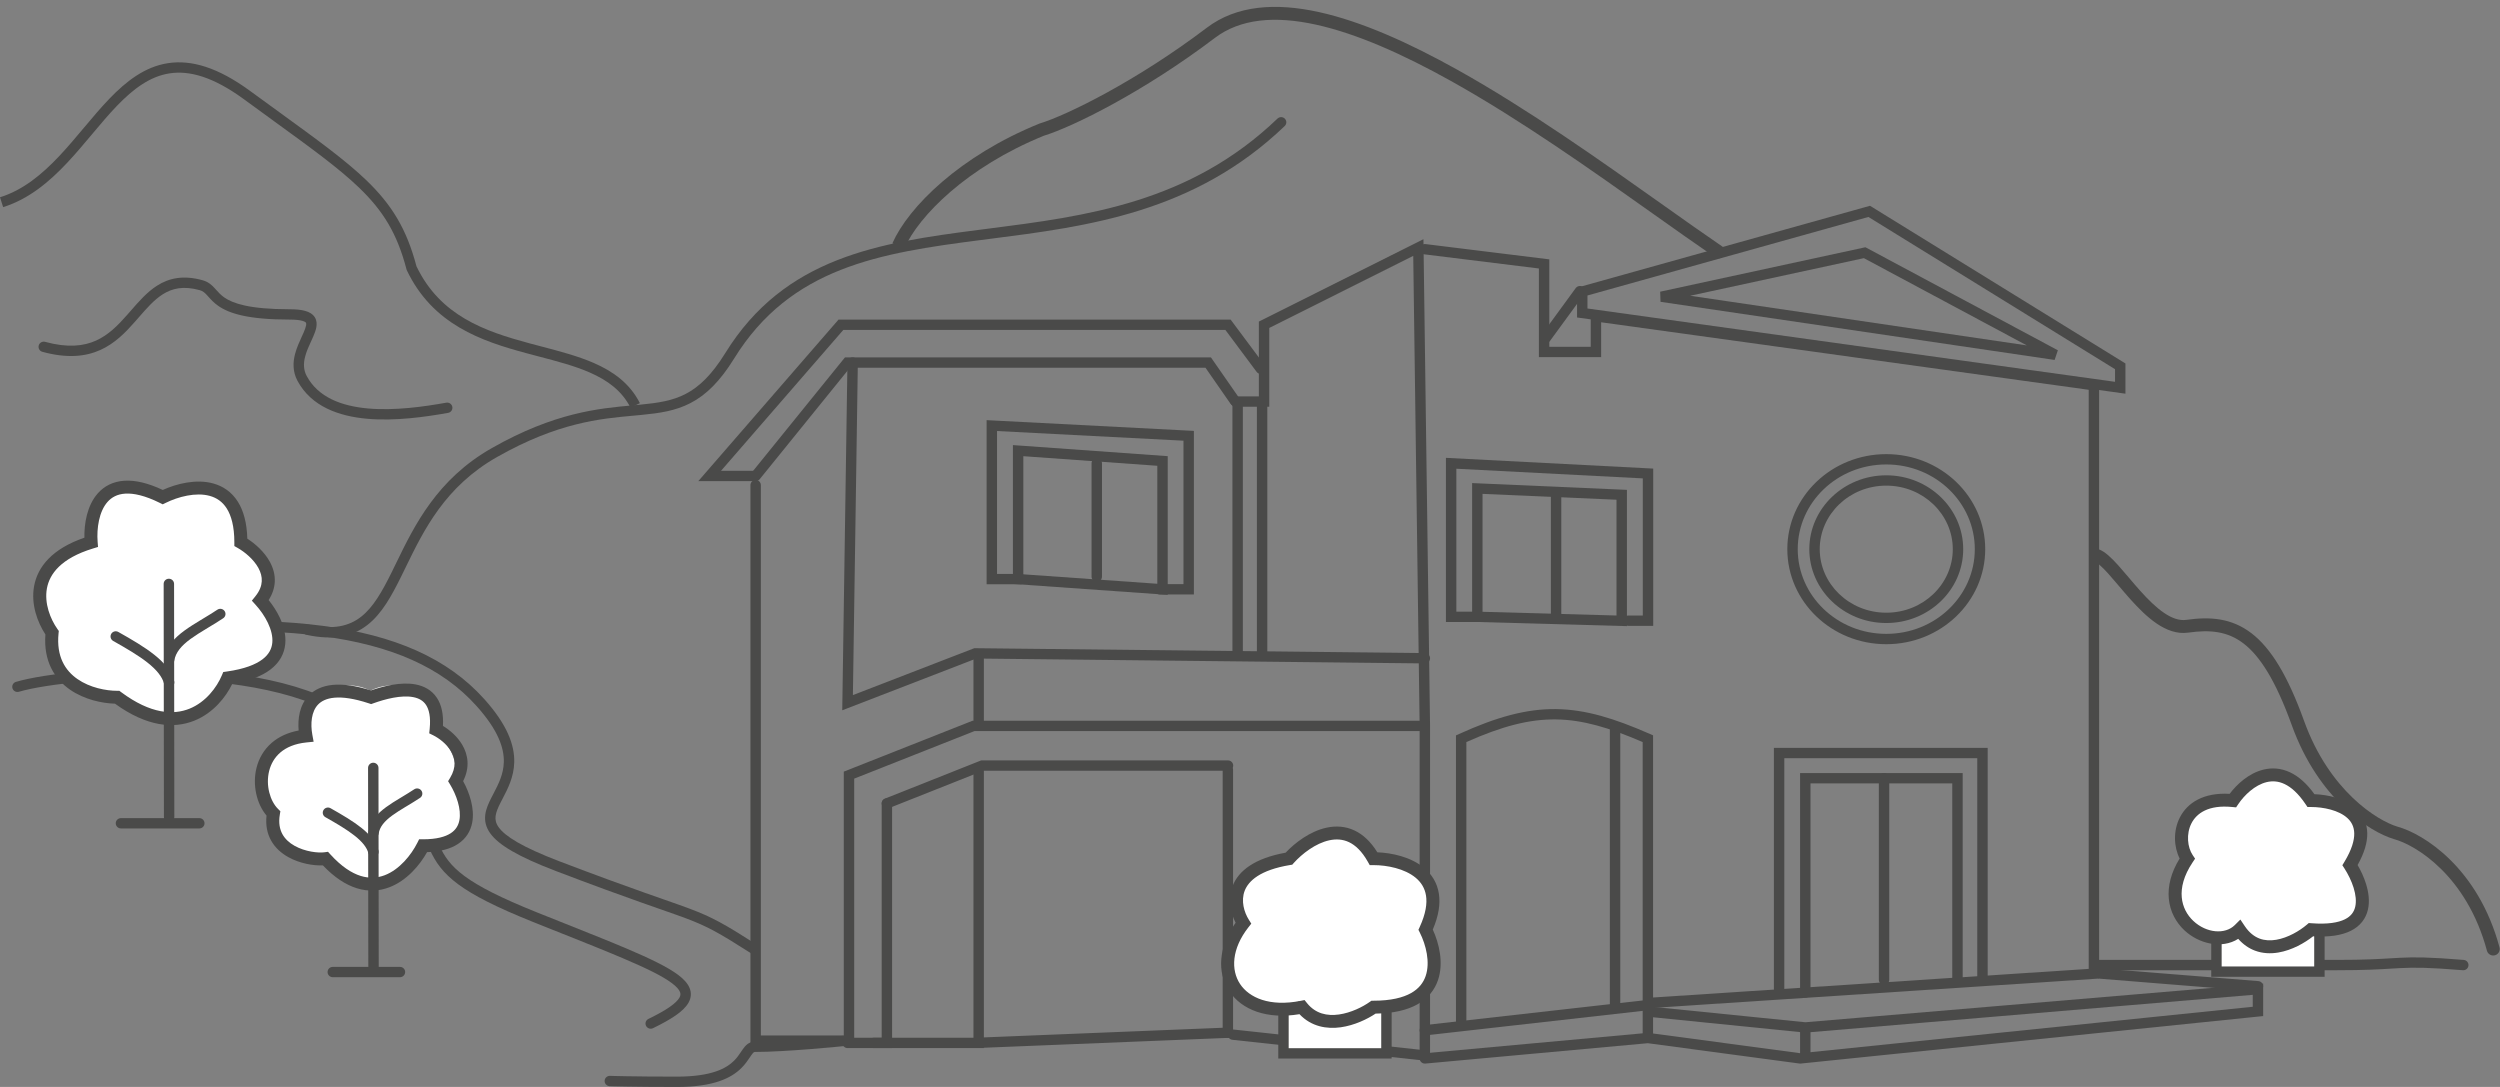 <svg width="138" height="60" viewBox="0 0 138 60" fill="none" xmlns="http://www.w3.org/2000/svg">
<rect x="0" y="0" width="138" height="60" fill="#808080" stroke="none"/>
<g clip-path="url(#clip0_114_1765)">
<path fill-rule="evenodd" clip-rule="evenodd" d="M46.287 17.641H67.93L69.828 20.187C69.922 20.313 69.895 20.492 69.767 20.585C69.64 20.679 69.46 20.652 69.365 20.526L67.64 18.211H46.551L39.802 25.987H41.669C41.828 25.987 41.956 26.115 41.956 26.272C41.956 26.43 41.828 26.557 41.669 26.557H38.548L46.287 17.641Z" fill="#4A4A49"/>
<path fill-rule="evenodd" clip-rule="evenodd" d="M54.023 36.065C54.182 36.065 54.31 36.193 54.31 36.35V39.829C54.31 39.986 54.182 40.114 54.023 40.114C53.864 40.114 53.735 39.986 53.735 39.829V36.35C53.735 36.193 53.864 36.065 54.023 36.065Z" fill="#4A4A49"/>
<path fill-rule="evenodd" clip-rule="evenodd" d="M78.574 13.204L78.939 40.074L78.939 40.075C78.939 40.076 78.939 40.077 78.939 40.078V58.579L68.027 57.397C67.87 57.38 67.755 57.239 67.773 57.083C67.79 56.926 67.932 56.813 68.09 56.83L78.364 57.943V40.356H53.791L47.152 42.98V57.726H41.424V26.779C41.424 26.621 41.553 26.493 41.712 26.493C41.871 26.493 41.999 26.621 41.999 26.779V57.156H46.577V42.594L53.68 39.786H78.36L78.011 14.124L70.064 18.102V22.452H68.202C68.043 22.452 67.915 22.324 67.915 22.167C67.915 22.009 68.043 21.882 68.202 21.882H69.489V17.75L78.574 13.204Z" fill="#4A4A49"/>
<path fill-rule="evenodd" clip-rule="evenodd" d="M78.367 13.721C78.386 13.565 78.53 13.454 78.687 13.473L85.522 14.317V19.145H87.808V17.135L115.872 21.021V54.016L90.675 55.672V40.963C88.812 40.158 87.358 39.731 85.892 39.712C84.425 39.693 82.916 40.082 80.944 40.961V56.493C80.944 56.651 80.816 56.778 80.657 56.778C80.498 56.778 80.369 56.651 80.369 56.493V40.594L80.537 40.518C82.63 39.568 84.272 39.121 85.9 39.142C87.526 39.163 89.108 39.652 91.079 40.516L91.25 40.591V55.062L115.297 53.482V21.517L88.383 17.79V19.715H84.947V14.821L78.616 14.039C78.459 14.02 78.347 13.877 78.367 13.721Z" fill="#4A4A49"/>
<path fill-rule="evenodd" clip-rule="evenodd" d="M47.07 19.729C47.229 19.731 47.356 19.861 47.353 20.018L47.08 38.369L53.783 35.78L78.655 36.051C78.814 36.053 78.941 36.182 78.939 36.339C78.938 36.497 78.807 36.623 78.649 36.621L53.888 36.351L46.492 39.208L46.779 20.01C46.781 19.852 46.911 19.727 47.07 19.729Z" fill="#4A4A49"/>
<path fill-rule="evenodd" clip-rule="evenodd" d="M46.641 19.729H66.844L68.382 21.941C68.472 22.07 68.439 22.248 68.308 22.337C68.177 22.427 67.998 22.394 67.908 22.264L66.542 20.299H46.916L41.936 26.451C41.837 26.573 41.656 26.593 41.532 26.494C41.408 26.396 41.388 26.216 41.488 26.094L46.641 19.729Z" fill="#4A4A49"/>
<path fill-rule="evenodd" clip-rule="evenodd" d="M55.913 24.569L64.458 25.18V32.836L55.913 32.233V24.569ZM56.488 25.182V31.702L63.883 32.224V25.711L56.488 25.182Z" fill="#4A4A49"/>
<path fill-rule="evenodd" clip-rule="evenodd" d="M81.261 26.666L89.806 27.04V34.562L81.261 34.326V26.666ZM81.836 27.262V33.771L89.231 33.976V27.585L81.836 27.262Z" fill="#4A4A49"/>
<path fill-rule="evenodd" clip-rule="evenodd" d="M103.224 11.359L117.324 20.063V21.732L87.053 17.525V15.878L103.224 11.359ZM87.628 16.31V17.029L116.749 21.076V20.379L103.136 11.976L87.628 16.31Z" fill="#4A4A49"/>
<path fill-rule="evenodd" clip-rule="evenodd" d="M102.971 13.648L113.594 19.336L113.415 19.869L91.661 16.661L91.642 16.101L102.971 13.648ZM93.297 16.326L111.879 19.066L102.886 14.25L93.297 16.326Z" fill="#4A4A49"/>
<path fill-rule="evenodd" clip-rule="evenodd" d="M48.956 44.07C49.115 44.07 49.244 44.197 49.244 44.355V57.855H46.786C46.627 57.855 46.498 57.727 46.498 57.569C46.498 57.412 46.627 57.284 46.786 57.284H48.669V44.355C48.669 44.197 48.797 44.07 48.956 44.07Z" fill="#4A4A49"/>
<path fill-rule="evenodd" clip-rule="evenodd" d="M54.161 41.974H67.785C67.944 41.974 68.073 42.102 68.073 42.259C68.073 42.417 67.944 42.544 67.785 42.544H54.272L49.063 44.612C48.916 44.671 48.748 44.6 48.689 44.454C48.63 44.307 48.702 44.141 48.849 44.083L54.161 41.974Z" fill="#4A4A49"/>
<path fill-rule="evenodd" clip-rule="evenodd" d="M54.023 42.188C54.182 42.188 54.31 42.316 54.31 42.473V57.854H48.23C48.072 57.854 47.943 57.727 47.943 57.569C47.943 57.412 48.072 57.284 48.23 57.284H53.735V42.473C53.735 42.316 53.864 42.188 54.023 42.188Z" fill="#4A4A49"/>
<path fill-rule="evenodd" clip-rule="evenodd" d="M54.461 23.192L65.903 23.785V32.815H64.027C63.868 32.815 63.739 32.688 63.739 32.53C63.739 32.373 63.868 32.245 64.027 32.245H65.328V24.326L55.036 23.793V31.682H56.337C56.496 31.682 56.624 31.809 56.624 31.967C56.624 32.124 56.496 32.252 56.337 32.252H54.461V23.192Z" fill="#4A4A49"/>
<path fill-rule="evenodd" clip-rule="evenodd" d="M79.816 25.273L91.257 25.866V34.547H89.885C89.726 34.547 89.597 34.42 89.597 34.262C89.597 34.105 89.726 33.977 89.885 33.977H90.682V26.407L80.391 25.874V33.763H81.692C81.85 33.763 81.979 33.891 81.979 34.048C81.979 34.206 81.85 34.334 81.692 34.334H79.816V25.273Z" fill="#4A4A49"/>
<path fill-rule="evenodd" clip-rule="evenodd" d="M99.364 42.673H108.34V54.084C108.34 54.242 108.212 54.369 108.053 54.369C107.894 54.369 107.765 54.242 107.765 54.084V43.243H99.939V54.783C99.939 54.94 99.81 55.068 99.651 55.068C99.493 55.068 99.364 54.94 99.364 54.783V42.673Z" fill="#4A4A49"/>
<path fill-rule="evenodd" clip-rule="evenodd" d="M97.919 41.283H109.72V54.084C109.72 54.242 109.591 54.369 109.433 54.369C109.274 54.369 109.145 54.242 109.145 54.084V41.853H98.494V54.783C98.494 54.94 98.366 55.068 98.207 55.068C98.048 55.068 97.919 54.94 97.919 54.783V41.283Z" fill="#4A4A49"/>
<path fill-rule="evenodd" clip-rule="evenodd" d="M124.927 54.294V56.087L99.367 58.712L90.957 57.585L78.678 58.709C78.52 58.723 78.38 58.608 78.365 58.451C78.351 58.294 78.467 58.155 78.625 58.141L90.675 57.039V55.522L99.654 56.428L124.927 54.294ZM91.25 57.049L99.376 58.138L124.352 55.573V54.915L99.649 57.001L91.25 56.153V57.049Z" fill="#4A4A49"/>
<path fill-rule="evenodd" clip-rule="evenodd" d="M99.651 56.586C99.81 56.586 99.939 56.714 99.939 56.871V58.261C99.939 58.418 99.81 58.546 99.651 58.546C99.493 58.546 99.364 58.418 99.364 58.261V56.871C99.364 56.714 99.493 56.586 99.651 56.586Z" fill="#4A4A49"/>
<path fill-rule="evenodd" clip-rule="evenodd" d="M91.248 55.449C91.266 55.605 91.153 55.746 90.995 55.764L78.684 57.154C78.526 57.172 78.384 57.059 78.366 56.903C78.348 56.747 78.462 56.605 78.619 56.587L90.93 55.198C91.088 55.18 91.23 55.292 91.248 55.449Z" fill="#4A4A49"/>
<path fill-rule="evenodd" clip-rule="evenodd" d="M115.665 53.719C115.677 53.562 115.816 53.445 115.974 53.458L124.663 54.157C124.821 54.169 124.939 54.307 124.926 54.464C124.914 54.621 124.775 54.737 124.617 54.725L115.928 54.026C115.77 54.014 115.652 53.876 115.665 53.719Z" fill="#4A4A49"/>
<path fill-rule="evenodd" clip-rule="evenodd" d="M104 42.673C104.158 42.673 104.287 42.8 104.287 42.958V54.084C104.287 54.242 104.158 54.369 104 54.369C103.841 54.369 103.712 54.242 103.712 54.084V42.958C103.712 42.8 103.841 42.673 104 42.673Z" fill="#4A4A49"/>
<path fill-rule="evenodd" clip-rule="evenodd" d="M60.541 25.289C60.7 25.289 60.829 25.416 60.829 25.574V31.832C60.829 31.989 60.7 32.117 60.541 32.117C60.382 32.117 60.254 31.989 60.254 31.832V25.574C60.254 25.416 60.382 25.289 60.541 25.289Z" fill="#4A4A49"/>
<path fill-rule="evenodd" clip-rule="evenodd" d="M85.896 27.028C86.055 27.028 86.183 27.155 86.183 27.313V33.92C86.183 34.078 86.055 34.205 85.896 34.205C85.737 34.205 85.609 34.078 85.609 33.92V27.313C85.609 27.155 85.737 27.028 85.896 27.028Z" fill="#4A4A49"/>
<path fill-rule="evenodd" clip-rule="evenodd" d="M68.066 56.995C68.072 57.152 67.949 57.285 67.79 57.291L54.035 57.847C53.876 57.853 53.742 57.731 53.736 57.574C53.729 57.416 53.852 57.284 54.011 57.277L67.767 56.721C67.925 56.715 68.059 56.837 68.066 56.995Z" fill="#4A4A49"/>
<path fill-rule="evenodd" clip-rule="evenodd" d="M87.38 15.842C87.508 15.934 87.537 16.113 87.444 16.24L85.554 18.827C85.461 18.955 85.281 18.983 85.152 18.891C85.024 18.799 84.995 18.62 85.088 18.493L86.978 15.905C87.072 15.778 87.251 15.749 87.38 15.842Z" fill="#4A4A49"/>
<path fill-rule="evenodd" clip-rule="evenodd" d="M104.122 25.638C101.404 25.638 99.235 27.75 99.235 30.314C99.235 32.878 101.404 34.989 104.122 34.989C106.839 34.989 109.009 32.878 109.009 30.314C109.009 27.75 106.839 25.638 104.122 25.638ZM98.66 30.314C98.66 27.418 101.104 25.068 104.122 25.068C107.139 25.068 109.584 27.418 109.584 30.314C109.584 33.209 107.139 35.56 104.122 35.56C101.104 35.56 98.66 33.209 98.66 30.314Z" fill="#4A4A49"/>
<path fill-rule="evenodd" clip-rule="evenodd" d="M104.122 26.807C102.08 26.807 100.449 28.398 100.449 30.314C100.449 32.229 102.08 33.821 104.122 33.821C106.164 33.821 107.794 32.236 107.794 30.314C107.794 28.398 106.164 26.807 104.122 26.807ZM99.874 30.314C99.874 28.067 101.78 26.237 104.122 26.237C106.464 26.237 108.369 28.067 108.369 30.314C108.369 32.569 106.463 34.391 104.122 34.391C101.78 34.391 99.874 32.561 99.874 30.314Z" fill="#4A4A49"/>
<path fill-rule="evenodd" clip-rule="evenodd" d="M89.152 39.879C89.31 39.879 89.439 40.007 89.439 40.164V55.474C89.439 55.632 89.31 55.759 89.152 55.759C88.993 55.759 88.864 55.632 88.864 55.474V40.164C88.864 40.007 88.993 39.879 89.152 39.879Z" fill="#4A4A49"/>
<path fill-rule="evenodd" clip-rule="evenodd" d="M67.778 42.209C67.937 42.209 68.066 42.337 68.066 42.495V57.006C68.066 57.164 67.937 57.291 67.778 57.291C67.619 57.291 67.491 57.164 67.491 57.006V42.495C67.491 42.337 67.619 42.209 67.778 42.209Z" fill="#4A4A49"/>
<path fill-rule="evenodd" clip-rule="evenodd" d="M68.317 22.003C68.476 22.003 68.605 22.131 68.605 22.288V36.016C68.605 36.173 68.476 36.301 68.317 36.301C68.159 36.301 68.03 36.173 68.03 36.016V22.288C68.03 22.131 68.159 22.003 68.317 22.003Z" fill="#4A4A49"/>
<path fill-rule="evenodd" clip-rule="evenodd" d="M69.668 22.003C69.827 22.003 69.956 22.131 69.956 22.288V36.016C69.956 36.173 69.827 36.301 69.668 36.301C69.51 36.301 69.381 36.173 69.381 36.016V22.288C69.381 22.131 69.51 22.003 69.668 22.003Z" fill="#4A4A49"/>
<path fill-rule="evenodd" clip-rule="evenodd" d="M70.924 6.552C71.035 6.665 71.032 6.845 70.918 6.955C65.927 11.743 60.037 12.496 54.648 13.185C54.474 13.207 54.3 13.229 54.127 13.252C48.573 13.966 43.642 14.747 40.527 19.786C39.736 21.066 38.965 21.808 38.118 22.248C37.278 22.685 36.392 22.808 35.421 22.902C35.276 22.916 35.127 22.93 34.976 22.944C33.116 23.113 30.795 23.325 27.445 25.223L27.445 25.223C24.567 26.853 23.398 29.253 22.393 31.316C22.309 31.489 22.226 31.66 22.143 31.827C21.614 32.896 21.079 33.876 20.283 34.497C19.463 35.137 18.405 35.367 16.906 35.04C16.751 35.006 16.653 34.854 16.687 34.7C16.721 34.546 16.875 34.449 17.03 34.483C18.405 34.783 19.275 34.558 19.928 34.048C20.606 33.52 21.092 32.657 21.627 31.576C21.71 31.408 21.794 31.235 21.879 31.059C22.881 29.001 24.122 26.449 27.16 24.728L27.302 24.975L27.16 24.728C30.619 22.768 33.04 22.547 34.922 22.376C35.073 22.362 35.221 22.349 35.365 22.335C36.332 22.241 37.118 22.124 37.851 21.743C38.579 21.364 39.282 20.71 40.037 19.488L40.037 19.488C43.311 14.191 48.524 13.397 54.053 12.686C54.213 12.665 54.373 12.645 54.534 12.624C59.948 11.932 65.666 11.2 70.518 6.545C70.632 6.436 70.814 6.439 70.924 6.552Z" fill="#4A4A49"/>
<path fill-rule="evenodd" clip-rule="evenodd" d="M5.539 19.319C4.715 19.69 3.695 19.79 2.338 19.42C2.185 19.378 2.095 19.221 2.138 19.069C2.18 18.917 2.338 18.828 2.491 18.87C3.743 19.212 4.622 19.106 5.301 18.8C5.992 18.489 6.511 17.958 7.023 17.377C7.091 17.3 7.159 17.222 7.228 17.143C7.662 16.644 8.116 16.122 8.666 15.771C9.329 15.347 10.125 15.173 11.189 15.471L11.189 15.471C11.514 15.562 11.704 15.747 11.864 15.923C11.889 15.95 11.913 15.977 11.937 16.004C12.067 16.149 12.188 16.285 12.383 16.421C12.839 16.738 13.738 17.071 15.983 17.071C16.343 17.071 16.63 17.099 16.852 17.163C17.075 17.226 17.265 17.334 17.378 17.515C17.491 17.697 17.492 17.897 17.461 18.069C17.43 18.239 17.36 18.418 17.286 18.588C17.247 18.676 17.207 18.764 17.167 18.852C17.043 19.121 16.919 19.392 16.844 19.682C16.747 20.053 16.744 20.412 16.934 20.763C17.562 21.923 18.831 22.415 20.318 22.548C21.8 22.679 23.421 22.445 24.636 22.228C24.792 22.201 24.941 22.304 24.969 22.459C24.997 22.613 24.894 22.762 24.737 22.79C23.516 23.008 21.831 23.255 20.267 23.116C18.709 22.977 17.193 22.446 16.427 21.033L16.427 21.033C16.147 20.515 16.168 19.997 16.287 19.54C16.377 19.196 16.53 18.861 16.657 18.584C16.694 18.505 16.728 18.43 16.758 18.362C16.829 18.197 16.876 18.069 16.895 17.967C16.913 17.867 16.898 17.829 16.889 17.814C16.879 17.799 16.842 17.753 16.694 17.711C16.546 17.669 16.319 17.641 15.983 17.641C13.701 17.641 12.656 17.307 12.053 16.888C11.798 16.711 11.63 16.521 11.5 16.375C11.478 16.35 11.457 16.327 11.437 16.305C11.299 16.153 11.2 16.067 11.032 16.019C10.123 15.765 9.498 15.917 8.977 16.25C8.503 16.553 8.11 17.003 7.67 17.508C7.6 17.588 7.529 17.67 7.456 17.753C6.94 18.338 6.351 18.954 5.539 19.319Z" fill="#4A4A49"/>
<path fill-rule="evenodd" clip-rule="evenodd" d="M132.012 53.467C131.354 53.507 130.539 53.557 129.017 53.557H115.771C115.613 53.557 115.484 53.429 115.484 53.272C115.484 53.114 115.613 52.986 115.771 52.986H129.017C130.52 52.986 131.317 52.938 131.974 52.898C132.15 52.888 132.316 52.878 132.483 52.869C133.282 52.829 134.078 52.83 135.997 52.987C136.155 53.001 136.273 53.138 136.26 53.295C136.247 53.452 136.108 53.569 135.95 53.556C134.046 53.4 133.278 53.4 132.512 53.439C132.35 53.447 132.187 53.457 132.012 53.467Z" fill="#4A4A49"/>
<path fill-rule="evenodd" clip-rule="evenodd" d="M46.827 57.433C46.844 57.59 46.729 57.73 46.571 57.746L46.541 57.462L46.512 57.179C46.67 57.163 46.811 57.276 46.827 57.433ZM46.512 57.179L46.541 57.462L46.571 57.746L46.535 57.75L46.432 57.76C46.342 57.769 46.213 57.781 46.052 57.796C45.73 57.827 45.282 57.867 44.78 57.907C43.779 57.987 42.551 58.068 41.669 58.068C41.636 58.068 41.597 58.069 41.471 58.248C41.449 58.28 41.424 58.317 41.397 58.358C41.289 58.519 41.142 58.738 40.931 58.95C40.377 59.504 39.406 60 37.364 60C36.101 60 35.174 59.989 34.562 59.978C34.256 59.973 34.029 59.968 33.879 59.964C33.803 59.962 33.747 59.96 33.709 59.959L33.667 59.957L33.653 59.957C33.494 59.951 33.37 59.819 33.375 59.661C33.381 59.504 33.515 59.381 33.673 59.387C33.673 59.387 33.673 59.387 33.673 59.387L33.686 59.388L33.727 59.389C33.764 59.39 33.819 59.392 33.894 59.394C34.043 59.398 34.268 59.403 34.572 59.408C35.181 59.419 36.104 59.43 37.364 59.43C39.31 59.43 40.111 58.96 40.522 58.548C40.69 58.38 40.797 58.221 40.903 58.063C40.935 58.016 40.967 57.969 41 57.922C41.129 57.738 41.32 57.498 41.669 57.498C42.526 57.498 43.734 57.419 44.734 57.339C45.233 57.299 45.678 57.259 45.998 57.229C46.157 57.214 46.286 57.201 46.375 57.192L46.477 57.182L46.512 57.179Z" fill="#4A4A49"/>
<path d="M70.84 54.255C70.897 54.319 70.955 54.384 71.019 54.448C71.551 54.975 72.399 55.496 73.686 55.496C74.972 55.496 75.82 54.975 76.352 54.448C76.417 54.384 76.474 54.319 76.532 54.255V58.147H70.847V54.255H70.84Z" fill="white"/>
<path fill-rule="evenodd" clip-rule="evenodd" d="M76.819 53.505V58.432H70.56V54.372L70.2 53.97H71.135V54.154C71.163 54.185 71.192 54.216 71.223 54.246C71.71 54.729 72.488 55.21 73.686 55.21C74.884 55.21 75.662 54.729 76.149 54.246C76.207 54.189 76.259 54.131 76.317 54.066L76.819 53.505ZM71.135 54.932V57.862H76.244V54.927C75.666 55.389 74.835 55.781 73.686 55.781C72.541 55.781 71.713 55.392 71.135 54.932Z" fill="#4A4A49"/>
<path d="M122.34 50.292C122.398 50.349 122.462 50.413 122.534 50.477C123.066 50.941 123.914 51.39 125.186 51.39C126.458 51.39 127.306 50.941 127.838 50.477C127.91 50.413 127.974 50.356 128.032 50.292V53.635H122.347V50.292H122.34Z" fill="white"/>
<path fill-rule="evenodd" clip-rule="evenodd" d="M128.319 49.542V53.92H122.06V50.418L121.646 50.007H122.635V50.181C122.664 50.209 122.694 50.237 122.725 50.265C123.209 50.685 123.99 51.105 125.186 51.105C126.382 51.105 127.163 50.685 127.647 50.265L127.65 50.262C127.723 50.197 127.773 50.152 127.817 50.103L128.319 49.542ZM127.744 50.915C127.164 51.33 126.332 51.675 125.186 51.675C124.045 51.675 123.215 51.332 122.635 50.92V53.35H127.744V50.915Z" fill="#4A4A49"/>
<path fill-rule="evenodd" clip-rule="evenodd" d="M73.75 46.201C74.742 46.201 75.605 46.714 76.064 47.47C76.18 47.456 76.294 47.449 76.409 47.449C77.876 47.449 79.069 48.568 79.069 49.943C79.069 50.535 78.853 51.076 78.487 51.504C78.853 51.932 79.069 52.473 79.069 53.065C79.069 54.441 77.883 55.56 76.409 55.56C76.136 55.56 75.878 55.524 75.633 55.453C75.152 55.902 74.491 56.187 73.758 56.187C72.924 56.187 72.184 55.831 71.695 55.267C71.321 55.46 70.89 55.567 70.437 55.567C68.971 55.567 67.778 54.448 67.778 53.072C67.778 52.288 68.159 51.597 68.756 51.133C68.554 50.784 68.439 50.378 68.439 49.95C68.439 48.575 69.625 47.456 71.099 47.456C71.213 47.456 71.329 47.456 71.443 47.477C71.903 46.721 72.766 46.208 73.758 46.208L73.75 46.201Z" fill="white"/>
<path fill-rule="evenodd" clip-rule="evenodd" d="M73.381 46.384C72.618 46.548 71.872 47.129 71.417 47.635L71.333 47.73L71.208 47.75C69.545 48.025 68.916 48.633 68.708 49.166C68.492 49.724 68.672 50.351 68.938 50.773L69.071 50.985L68.917 51.181C67.977 52.38 67.945 53.549 68.449 54.313C68.954 55.079 70.092 55.584 71.797 55.246L72.011 55.203L72.148 55.373C72.621 55.959 73.256 56.092 73.91 56C74.578 55.906 75.225 55.579 75.611 55.305L75.705 55.239H75.82C76.787 55.239 77.448 55.067 77.891 54.818C78.326 54.572 78.571 54.242 78.696 53.877C78.956 53.118 78.715 52.156 78.374 51.478L78.297 51.326L78.368 51.171C78.708 50.429 78.783 49.864 78.716 49.438C78.65 49.019 78.443 48.701 78.149 48.455C77.539 47.946 76.562 47.755 75.82 47.755L75.609 47.755L75.506 47.572C75.173 46.978 74.811 46.652 74.464 46.487C74.118 46.324 73.753 46.304 73.381 46.384ZM76.029 47.047C75.665 46.458 75.241 46.066 74.773 45.844C74.258 45.6 73.725 45.58 73.229 45.687C72.308 45.885 71.48 46.524 70.966 47.068C69.26 47.375 68.367 48.062 68.038 48.91C67.751 49.648 67.933 50.404 68.206 50.936C67.266 52.25 67.163 53.665 67.848 54.703C68.538 55.751 69.941 56.28 71.731 55.983C72.391 56.678 73.243 56.813 74.011 56.706C74.768 56.599 75.475 56.257 75.933 55.951C76.923 55.938 77.682 55.755 78.246 55.438C78.839 55.104 79.196 54.632 79.376 54.106C79.704 53.151 79.434 52.062 79.09 51.313C79.415 50.552 79.515 49.894 79.426 49.329C79.331 48.719 79.022 48.252 78.612 47.91C77.88 47.299 76.827 47.079 76.029 47.047Z" fill="#4A4A49"/>
<path fill-rule="evenodd" clip-rule="evenodd" d="M125.466 42.979C126.379 42.979 127.177 43.45 127.594 44.148C127.694 44.134 127.802 44.127 127.91 44.127C129.261 44.127 130.353 45.153 130.353 46.422C130.353 46.963 130.152 47.462 129.814 47.854C130.152 48.246 130.353 48.745 130.353 49.287C130.353 50.556 129.261 51.582 127.91 51.582C127.658 51.582 127.421 51.547 127.198 51.482C126.753 51.896 126.142 52.152 125.466 52.152C124.697 52.152 124.022 51.824 123.569 51.304C123.224 51.475 122.829 51.575 122.412 51.575C121.061 51.575 119.968 50.549 119.968 49.28C119.968 48.56 120.321 47.919 120.874 47.498C120.687 47.177 120.579 46.807 120.579 46.407C120.579 45.139 121.672 44.112 123.023 44.112C123.131 44.112 123.238 44.112 123.339 44.134C123.756 43.435 124.554 42.965 125.466 42.965V42.979Z" fill="white"/>
<path fill-rule="evenodd" clip-rule="evenodd" d="M10.365 37.535C6.368 37.312 2.493 37.756 1.045 38.185C0.893 38.23 0.733 38.144 0.688 37.993C0.642 37.842 0.729 37.684 0.881 37.639C2.415 37.184 6.363 36.74 10.398 36.966C12.419 37.079 14.477 37.361 16.276 37.899C18.071 38.437 19.639 39.239 20.644 40.414L20.644 40.414C22.009 42.012 22.765 43.247 23.254 44.255C23.498 44.758 23.674 45.201 23.826 45.598C23.855 45.675 23.884 45.751 23.911 45.824C24.027 46.129 24.13 46.4 24.245 46.656C24.525 47.274 24.875 47.793 25.641 48.359C26.419 48.934 27.63 49.558 29.638 50.363C30.18 50.58 30.696 50.786 31.186 50.981C32.518 51.512 33.661 51.967 34.608 52.369C35.896 52.917 36.852 53.379 37.431 53.812C37.72 54.029 37.946 54.26 38.058 54.52C38.179 54.799 38.156 55.082 38.006 55.349C37.865 55.599 37.617 55.829 37.298 56.051C36.975 56.276 36.556 56.508 36.046 56.756C35.903 56.826 35.731 56.767 35.661 56.626C35.591 56.484 35.65 56.314 35.793 56.244C36.291 56.002 36.68 55.785 36.968 55.584C37.26 55.381 37.425 55.211 37.504 55.071C37.573 54.948 37.575 54.85 37.53 54.745C37.475 54.619 37.343 54.461 37.085 54.267C36.569 53.881 35.676 53.444 34.381 52.894C33.441 52.494 32.307 52.042 30.978 51.513C30.486 51.317 29.968 51.11 29.423 50.892C27.403 50.082 26.137 49.436 25.297 48.816C24.444 48.186 24.035 47.586 23.721 46.89C23.597 46.615 23.486 46.324 23.37 46.017C23.343 45.946 23.316 45.873 23.288 45.8C23.139 45.409 22.969 44.984 22.736 44.502C22.27 43.542 21.542 42.347 20.206 40.783C19.303 39.728 17.856 38.968 16.11 38.445C14.369 37.924 12.359 37.647 10.365 37.535Z" fill="#4A4A49"/>
<path fill-rule="evenodd" clip-rule="evenodd" d="M17.724 35.109C13.844 34.603 8.907 34.82 2.736 35.543L2.668 34.977C8.852 34.253 13.846 34.028 17.799 34.544C21.755 35.059 24.696 36.32 26.734 38.592C27.999 40.001 28.408 41.122 28.386 42.075C28.367 42.897 28.021 43.556 27.745 44.084C27.706 44.157 27.669 44.228 27.635 44.296C27.486 44.588 27.386 44.824 27.358 45.042C27.332 45.245 27.368 45.443 27.528 45.666C27.696 45.902 28.007 46.173 28.552 46.489C29.094 46.803 29.849 47.15 30.884 47.546C32.966 48.341 34.456 48.879 35.577 49.276C35.959 49.411 36.3 49.53 36.608 49.638C37.199 49.844 37.666 50.008 38.069 50.159C39.314 50.628 39.969 50.993 41.81 52.169L41.499 52.649C39.668 51.479 39.053 51.139 37.865 50.692C37.468 50.543 37.011 50.383 36.426 50.179C36.117 50.071 35.773 49.951 35.384 49.813C34.259 49.415 32.764 48.875 30.677 48.078C29.628 47.677 28.841 47.317 28.262 46.981C27.685 46.647 27.295 46.326 27.059 45.996C26.814 45.654 26.744 45.313 26.787 44.971C26.828 44.646 26.972 44.333 27.121 44.039C27.159 43.964 27.198 43.889 27.238 43.814C27.515 43.28 27.795 42.742 27.811 42.062C27.829 41.303 27.512 40.316 26.304 38.971L26.519 38.781L26.304 38.971C24.39 36.837 21.599 35.614 17.724 35.109Z" fill="#4A4A49"/>
<path fill-rule="evenodd" clip-rule="evenodd" d="M6.281 38.168C6.058 38.218 5.829 38.246 5.591 38.246C4.032 38.246 2.767 37.106 2.767 35.702C2.767 35.381 2.832 35.075 2.954 34.79C2.573 34.284 2.357 33.678 2.357 33.022C2.357 31.582 3.421 30.37 4.873 29.979C4.837 29.815 4.815 29.651 4.815 29.48C4.815 28.054 6.102 26.899 7.69 26.899C8.214 26.899 8.703 27.028 9.127 27.241C9.551 27.021 10.04 26.899 10.565 26.899C12.153 26.899 13.439 28.054 13.439 29.48C13.439 29.672 13.418 29.864 13.367 30.043C14.158 30.627 14.668 31.511 14.668 32.502C14.668 32.737 14.639 32.965 14.589 33.186C15.092 33.642 15.401 34.276 15.401 34.968C15.401 36.372 14.136 37.512 12.577 37.512C12.541 37.512 12.505 37.512 12.469 37.512C11.952 38.688 10.672 39.522 9.185 39.522C7.992 39.522 6.935 38.988 6.296 38.175L6.281 38.168Z" fill="white"/>
<path fill-rule="evenodd" clip-rule="evenodd" d="M18.017 47.448C17.83 47.491 17.629 47.512 17.428 47.512C16.098 47.512 15.02 46.543 15.02 45.346C15.02 45.068 15.078 44.811 15.178 44.569C14.855 44.134 14.668 43.621 14.668 43.057C14.668 41.832 15.574 40.798 16.817 40.463C16.788 40.328 16.774 40.178 16.774 40.035C16.774 38.817 17.873 37.833 19.225 37.833C19.67 37.833 20.087 37.94 20.446 38.125C20.806 37.94 21.223 37.833 21.668 37.833C23.019 37.833 24.119 38.817 24.119 40.035C24.119 40.199 24.097 40.363 24.061 40.52C24.737 41.019 25.168 41.775 25.168 42.623C25.168 42.822 25.146 43.015 25.096 43.207C25.527 43.599 25.786 44.134 25.786 44.725C25.786 45.923 24.708 46.892 23.379 46.892C23.35 46.892 23.314 46.892 23.285 46.892C22.847 47.897 21.754 48.61 20.482 48.61C19.462 48.61 18.563 48.154 18.017 47.462V47.448Z" fill="white"/>
<path fill-rule="evenodd" clip-rule="evenodd" d="M9.321 31.946C9.48 31.946 9.608 32.073 9.609 32.231L9.623 45.096C9.623 45.253 9.495 45.381 9.336 45.381C9.177 45.382 9.048 45.254 9.048 45.096L9.034 32.231C9.034 32.074 9.162 31.946 9.321 31.946Z" fill="#4A4A49"/>
<path fill-rule="evenodd" clip-rule="evenodd" d="M20.604 42.102C20.763 42.102 20.892 42.23 20.892 42.387L20.906 53.357C20.906 53.514 20.778 53.642 20.619 53.642C20.46 53.642 20.331 53.515 20.331 53.357L20.317 42.388C20.317 42.231 20.445 42.103 20.604 42.102Z" fill="#4A4A49"/>
<path fill-rule="evenodd" clip-rule="evenodd" d="M6.139 34.991C6.217 34.854 6.393 34.806 6.531 34.884C7.284 35.307 7.975 35.713 8.511 36.138C9.045 36.561 9.46 37.031 9.613 37.595C9.654 37.747 9.564 37.904 9.41 37.945C9.257 37.985 9.099 37.895 9.058 37.743C8.952 37.353 8.649 36.978 8.152 36.583C7.656 36.19 7.003 35.805 6.247 35.38C6.109 35.302 6.061 35.128 6.139 34.991Z" fill="#4A4A49"/>
<path fill-rule="evenodd" clip-rule="evenodd" d="M17.854 44.72C17.932 44.583 18.108 44.535 18.246 44.613C18.888 44.976 19.479 45.324 19.939 45.689C20.395 46.051 20.758 46.457 20.89 46.947C20.93 47.099 20.839 47.256 20.685 47.296C20.532 47.337 20.375 47.246 20.334 47.094C20.25 46.779 20.002 46.468 19.58 46.134C19.16 45.801 18.606 45.473 17.961 45.108C17.823 45.031 17.775 44.856 17.854 44.72Z" fill="#4A4A49"/>
<path fill-rule="evenodd" clip-rule="evenodd" d="M12.399 33.733C12.487 33.864 12.452 34.041 12.32 34.128C12.049 34.309 11.77 34.477 11.503 34.638C11.458 34.665 11.413 34.692 11.369 34.719C11.06 34.906 10.773 35.084 10.52 35.269C10.01 35.643 9.692 36.012 9.62 36.473C9.595 36.628 9.448 36.735 9.291 36.711C9.135 36.687 9.027 36.541 9.052 36.385C9.159 35.698 9.631 35.212 10.178 34.811C10.454 34.609 10.761 34.419 11.07 34.232C11.115 34.205 11.161 34.177 11.206 34.15C11.473 33.989 11.74 33.828 12 33.655C12.132 33.567 12.31 33.602 12.399 33.733Z" fill="#4A4A49"/>
<path fill-rule="evenodd" clip-rule="evenodd" d="M23.265 43.648C23.354 43.779 23.318 43.956 23.186 44.043C22.954 44.197 22.716 44.34 22.49 44.477C22.45 44.5 22.411 44.524 22.372 44.547C22.108 44.707 21.865 44.858 21.651 45.014C21.221 45.331 20.961 45.637 20.903 46.016C20.879 46.172 20.733 46.279 20.576 46.255C20.419 46.231 20.311 46.086 20.335 45.93C20.427 45.325 20.84 44.901 21.309 44.556C21.546 44.382 21.809 44.22 22.073 44.061C22.113 44.036 22.154 44.012 22.194 43.988C22.42 43.851 22.646 43.715 22.866 43.569C22.998 43.482 23.177 43.517 23.265 43.648Z" fill="#4A4A49"/>
<path fill-rule="evenodd" clip-rule="evenodd" d="M6.389 45.445C6.389 45.288 6.518 45.16 6.677 45.16H11.003C11.162 45.16 11.29 45.288 11.29 45.445C11.29 45.603 11.162 45.73 11.003 45.73H6.677C6.518 45.73 6.389 45.603 6.389 45.445Z" fill="#4A4A49"/>
<path fill-rule="evenodd" clip-rule="evenodd" d="M18.082 53.657C18.082 53.499 18.211 53.372 18.369 53.372H22.078C22.236 53.372 22.365 53.499 22.365 53.657C22.365 53.814 22.236 53.942 22.078 53.942H18.369C18.211 53.942 18.082 53.814 18.082 53.657Z" fill="#4A4A49"/>
<path fill-rule="evenodd" clip-rule="evenodd" d="M3.695 9C2.708 10.048 1.587 10.991 0.173 11.434L-0 10.89C1.273 10.491 2.313 9.632 3.274 8.611C3.743 8.113 4.187 7.584 4.63 7.055C4.642 7.042 4.653 7.028 4.665 7.014C5.118 6.474 5.571 5.936 6.038 5.45C6.97 4.482 7.997 3.683 9.272 3.487C10.556 3.29 12.022 3.712 13.811 5.024C14.392 5.449 14.937 5.845 15.449 6.216C17.532 7.728 19.064 8.841 20.201 9.929C21.63 11.299 22.447 12.643 22.989 14.699C24.301 17.431 26.746 18.283 29.222 18.95C29.44 19.008 29.659 19.066 29.877 19.123C30.888 19.389 31.892 19.652 32.768 20.032C33.844 20.5 34.767 21.159 35.321 22.253L34.807 22.509C34.334 21.575 33.542 20.991 32.538 20.555C31.706 20.194 30.756 19.944 29.746 19.679C29.524 19.62 29.299 19.561 29.071 19.5C26.579 18.829 23.886 17.92 22.457 14.919L22.446 14.894L22.439 14.868C21.924 12.899 21.161 11.642 19.801 10.34C18.695 9.28 17.205 8.198 15.127 6.69C14.612 6.315 14.06 5.915 13.47 5.482L13.47 5.482C11.748 4.221 10.436 3.885 9.36 4.05C8.277 4.217 7.361 4.902 6.454 5.844C6.002 6.313 5.562 6.836 5.107 7.378C5.094 7.394 5.081 7.409 5.068 7.425C4.628 7.95 4.174 8.49 3.695 9Z" fill="#4A4A49"/>
<path fill-rule="evenodd" clip-rule="evenodd" d="M5.938 27.703C5.463 28.238 5.332 29.168 5.389 29.908L5.411 30.192L5.136 30.276C3.356 30.82 2.736 31.688 2.59 32.477C2.437 33.306 2.782 34.172 3.169 34.721L3.246 34.829L3.232 34.96C3.102 36.254 3.609 37.021 4.276 37.484C4.968 37.965 5.859 38.132 6.468 38.132H6.588L6.684 38.204C8.336 39.433 9.582 39.472 10.457 39.121C11.361 38.758 11.97 37.938 12.245 37.282L12.324 37.096L12.526 37.067C13.499 36.929 14.114 36.679 14.489 36.395C14.851 36.12 15 35.804 15.031 35.48C15.063 35.141 14.969 34.763 14.789 34.385C14.61 34.009 14.357 33.657 14.106 33.382L13.902 33.157L14.093 32.92C14.34 32.614 14.436 32.335 14.449 32.088C14.463 31.837 14.394 31.591 14.264 31.353C13.998 30.866 13.502 30.463 13.117 30.245L12.936 30.142V29.936C12.936 29.051 12.764 28.46 12.519 28.071C12.279 27.689 11.952 27.477 11.582 27.374C10.809 27.16 9.831 27.419 9.144 27.76L8.983 27.839L8.823 27.76C7.993 27.348 7.372 27.22 6.916 27.248C6.472 27.275 6.163 27.451 5.938 27.703ZM8.985 27.045C8.16 26.657 7.461 26.5 6.872 26.536C6.232 26.575 5.746 26.84 5.399 27.232C4.805 27.902 4.644 28.902 4.659 29.681C2.888 30.288 2.081 31.277 1.883 32.348C1.694 33.372 2.082 34.373 2.506 35.02C2.396 36.504 3.015 37.479 3.863 38.068C4.664 38.624 5.644 38.823 6.347 38.843C8.103 40.115 9.58 40.242 10.726 39.781C11.774 39.361 12.469 38.48 12.825 37.742C13.763 37.589 14.45 37.322 14.925 36.961C15.445 36.566 15.697 36.071 15.746 35.547C15.795 35.036 15.651 34.526 15.438 34.08C15.271 33.729 15.054 33.402 14.829 33.124C15.041 32.794 15.148 32.459 15.167 32.127C15.19 31.716 15.074 31.339 14.896 31.013C14.589 30.452 14.079 30.009 13.652 29.734C13.628 28.864 13.444 28.193 13.129 27.693C12.785 27.148 12.303 26.834 11.775 26.688C10.822 26.423 9.736 26.705 8.985 27.045Z" fill="#4A4A49"/>
<path fill-rule="evenodd" clip-rule="evenodd" d="M22.812 38.482C22.148 38.354 21.262 38.587 20.605 38.824L20.487 38.866L20.369 38.827C18.682 38.269 17.909 38.527 17.561 38.887C17.188 39.273 17.129 39.942 17.242 40.563L17.312 40.943L16.925 40.982C16.268 41.047 15.802 41.259 15.478 41.535C15.154 41.812 14.954 42.17 14.857 42.557C14.659 43.352 14.908 44.216 15.346 44.651L15.477 44.781L15.447 44.962C15.368 45.427 15.443 45.776 15.588 46.043C15.736 46.313 15.971 46.526 16.258 46.687C16.845 47.018 17.573 47.094 17.916 47.045L18.106 47.019L18.234 47.16C18.851 47.84 19.415 48.196 19.907 48.35C20.395 48.502 20.837 48.464 21.234 48.313C22.05 48.002 22.696 47.2 23.036 46.526L23.135 46.329H23.357C24.107 46.329 24.583 46.187 24.876 45.997C25.159 45.814 25.302 45.568 25.358 45.282C25.476 44.67 25.19 43.875 24.846 43.305L24.735 43.122L24.846 42.938C25.203 42.347 25.125 41.862 24.897 41.474C24.655 41.061 24.232 40.747 23.915 40.589L23.693 40.48L23.718 40.235C23.785 39.568 23.679 39.162 23.519 38.916C23.364 38.679 23.127 38.543 22.812 38.482ZM24.451 40.07C24.485 39.425 24.373 38.913 24.122 38.529C23.836 38.09 23.404 37.87 22.95 37.782C22.124 37.623 21.141 37.882 20.477 38.112C18.781 37.575 17.674 37.741 17.043 38.394C16.527 38.927 16.431 39.688 16.486 40.324C15.878 40.438 15.387 40.672 15.009 40.995C14.559 41.38 14.287 41.873 14.159 42.386C13.926 43.323 14.162 44.369 14.713 45.02C14.655 45.549 14.749 46.002 14.956 46.382C15.182 46.798 15.531 47.097 15.903 47.307C16.545 47.669 17.311 47.792 17.823 47.769C18.457 48.435 19.083 48.84 19.692 49.03C20.345 49.234 20.954 49.183 21.492 48.978C22.456 48.61 23.171 47.757 23.575 47.038C24.299 47.013 24.858 46.86 25.269 46.594C25.732 46.295 25.975 45.872 26.064 45.416C26.217 44.624 25.904 43.738 25.565 43.118C25.95 42.357 25.839 41.663 25.518 41.116C25.242 40.645 24.817 40.291 24.451 40.07Z" fill="#4A4A49"/>
<path fill-rule="evenodd" clip-rule="evenodd" d="M125.117 43.174C124.469 43.331 123.888 43.889 123.552 44.389L123.432 44.567L123.217 44.546C121.896 44.415 121.247 44.901 120.968 45.448C120.667 46.037 120.749 46.773 121.036 47.201L121.169 47.398L121.036 47.596C120.534 48.344 120.385 48.999 120.433 49.533C120.481 50.068 120.728 50.513 121.074 50.837C121.8 51.517 122.827 51.593 123.358 51.067L123.668 50.759L123.911 51.121C124.161 51.493 124.443 51.701 124.725 51.808C125.011 51.916 125.323 51.931 125.645 51.876C126.3 51.766 126.942 51.379 127.331 51.048L127.444 50.952L127.592 50.963C128.494 51.032 129.075 50.925 129.436 50.747C129.78 50.577 129.944 50.334 130.008 50.054C130.077 49.756 130.039 49.393 129.92 49.008C129.802 48.626 129.613 48.251 129.418 47.946L129.298 47.761L129.413 47.572C129.824 46.892 129.962 46.379 129.954 46.002C129.947 45.638 129.805 45.37 129.583 45.164C129.109 44.723 128.254 44.547 127.565 44.547L127.373 44.547L127.266 44.389C126.859 43.783 126.464 43.448 126.109 43.28C125.761 43.114 125.428 43.099 125.117 43.174ZM127.756 43.839C127.332 43.248 126.884 42.857 126.42 42.637C125.91 42.395 125.407 42.37 124.946 42.482C124.138 42.678 123.48 43.285 123.077 43.82C121.647 43.737 120.746 44.305 120.327 45.126C119.952 45.861 119.993 46.751 120.317 47.389C119.833 48.176 119.657 48.925 119.717 49.596C119.782 50.32 120.118 50.922 120.581 51.355C121.374 52.099 122.641 52.402 123.55 51.824C123.823 52.135 124.134 52.347 124.469 52.474C124.901 52.637 125.348 52.649 125.765 52.579C126.523 52.451 127.225 52.046 127.683 51.684C128.578 51.737 129.259 51.631 129.756 51.385C130.298 51.118 130.597 50.697 130.709 50.214C130.817 49.748 130.746 49.248 130.607 48.799C130.491 48.423 130.321 48.062 130.139 47.751C130.513 47.083 130.683 46.499 130.673 45.989C130.662 45.417 130.427 44.972 130.074 44.644C129.454 44.067 128.489 43.868 127.756 43.839Z" fill="#4A4A49"/>
<path fill-rule="evenodd" clip-rule="evenodd" d="M72.638 1.36C70.371 0.863 68.462 1.03 67.055 2.097C63.158 5.052 59.236 6.996 57.615 7.495C53.368 9.223 50.707 11.928 49.918 13.717L49.259 13.431C50.147 11.42 52.989 8.603 57.358 6.829L57.373 6.823L57.388 6.818C58.892 6.36 62.751 4.463 66.618 1.53C68.266 0.281 70.43 0.146 72.793 0.664C75.159 1.183 77.789 2.368 80.443 3.848C84.338 6.02 88.347 8.864 91.71 11.25C92.926 12.113 94.057 12.915 95.069 13.605C95.232 13.717 95.274 13.938 95.161 14.101C95.049 14.263 94.825 14.304 94.662 14.193C93.63 13.489 92.485 12.677 91.259 11.807C87.904 9.426 83.949 6.621 80.091 4.469C77.46 3.002 74.902 1.857 72.638 1.36Z" fill="#4A4A49"/>
<path fill-rule="evenodd" clip-rule="evenodd" d="M115.366 30.536C115.429 30.349 115.632 30.248 115.82 30.31C116.023 30.377 116.214 30.513 116.386 30.663C116.563 30.816 116.747 31.007 116.933 31.214C117.111 31.413 117.299 31.634 117.49 31.86C117.499 31.87 117.508 31.881 117.517 31.891C117.719 32.13 117.926 32.374 118.14 32.612C118.571 33.092 119.012 33.531 119.457 33.832C119.902 34.134 120.309 34.269 120.687 34.216C121.992 34.031 123.184 34.114 124.281 34.955C125.353 35.777 126.28 37.283 127.185 39.794C128.583 43.678 131.248 45.304 132.335 45.63C133.775 46.022 136.791 47.898 137.974 52.296C138.025 52.486 137.911 52.681 137.719 52.732C137.527 52.783 137.33 52.67 137.279 52.479C136.163 48.328 133.339 46.64 132.142 46.317L132.133 46.314L132.133 46.314C130.823 45.924 127.982 44.129 126.508 40.034C125.615 37.556 124.746 36.212 123.842 35.519C122.962 34.845 121.999 34.75 120.788 34.921C120.159 35.011 119.569 34.772 119.051 34.421C118.532 34.069 118.044 33.577 117.603 33.086C117.382 32.839 117.168 32.588 116.967 32.35C116.959 32.341 116.951 32.331 116.943 32.322C116.749 32.093 116.568 31.879 116.396 31.688C116.217 31.489 116.057 31.324 115.913 31.199C115.765 31.071 115.66 31.009 115.593 30.987C115.405 30.924 115.303 30.723 115.366 30.536Z" fill="#4A4A49"/>
</g>
<defs>
<clipPath id="clip0_114_1765">
<rect width="138" height="60" fill="white"/>
</clipPath>
</defs>
</svg>
